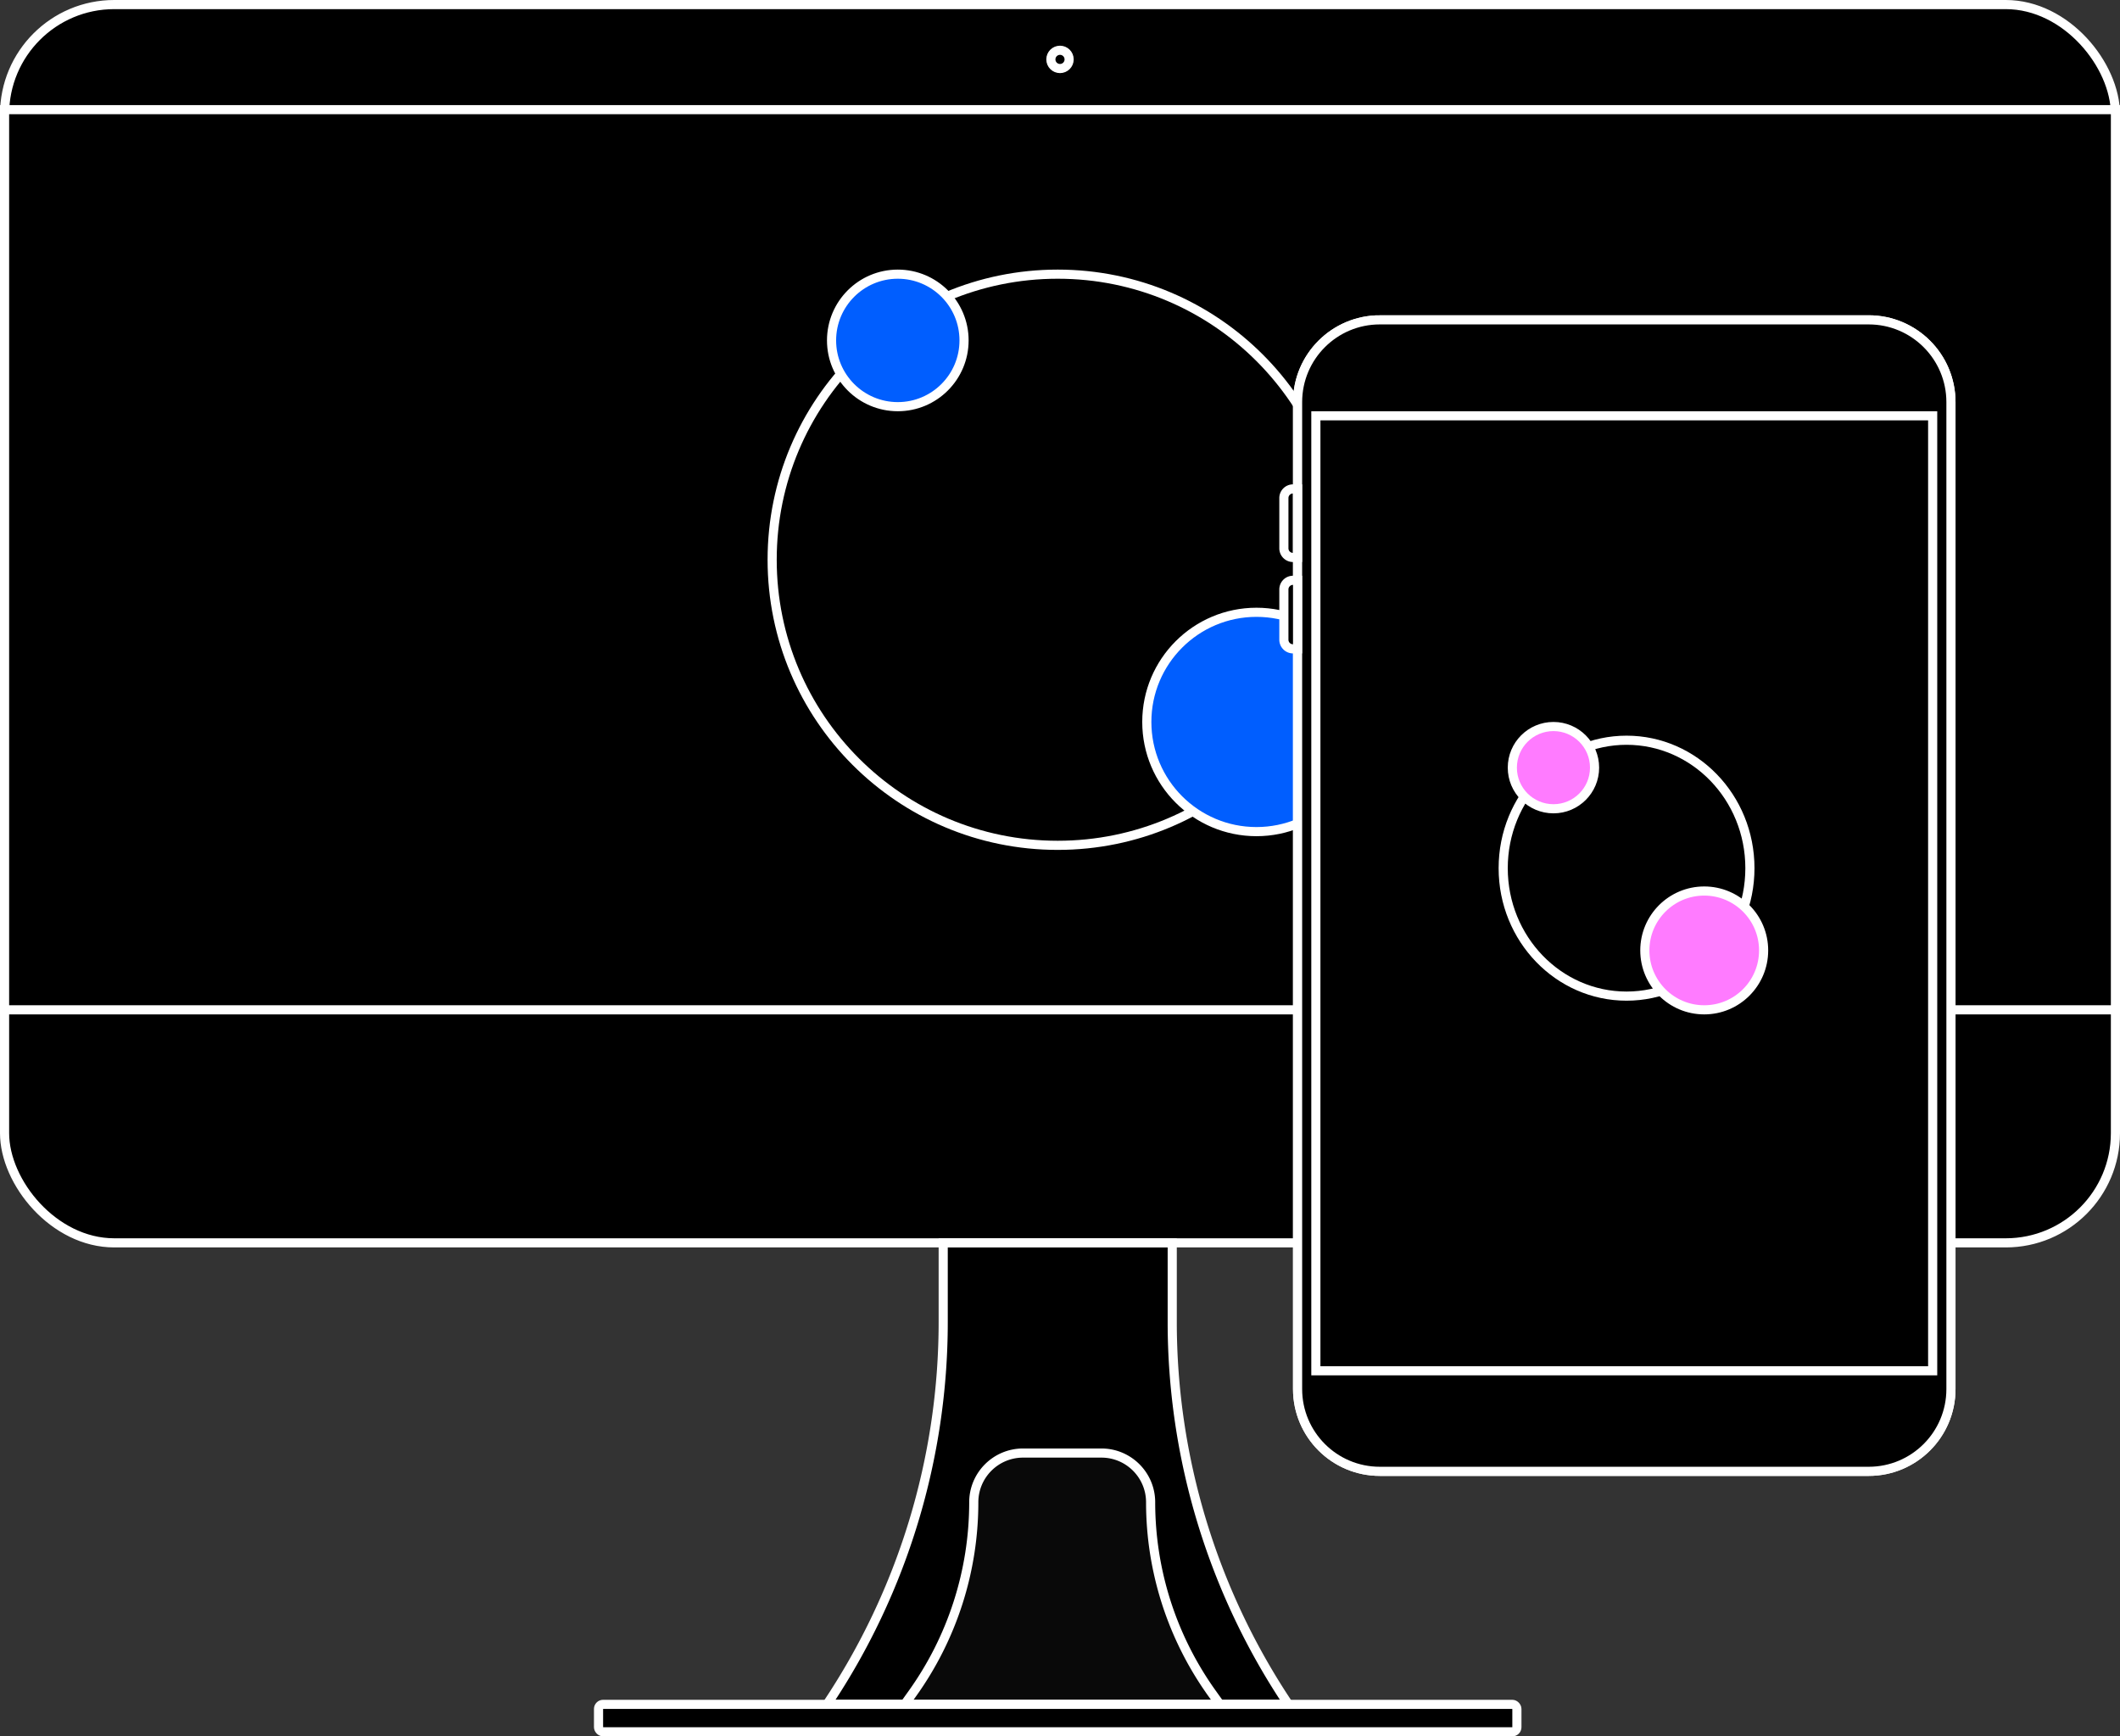 <svg xmlns="http://www.w3.org/2000/svg" fill="none" viewBox="0 0 464 380"><rect x="0" y="0" width="464" height="380" fill="#333333" stroke="none"/><rect width="462" height="271" x="1" y="1" fill="#000" stroke="#fff" stroke-width="2" rx="24"/><path fill="#000" stroke="#fff" stroke-width="2" d="M1 24h462v197H1z"/><circle cx="232" cy="13" r="2" stroke="#fff" stroke-width="2"/><path fill="#000" stroke="#fff" stroke-width="2" d="M206.437 272h50.126v17.3c0 29.804 8.853 58.936 25.437 83.7H181a150.421 150.421 0 0 0 25.437-83.7V272z"/><path fill="#090909" stroke="#fff" stroke-width="2" d="M241.065 318h-17.154c-5.957 0-10.785 4.829-10.785 10.785a71.903 71.903 0 0 1-13.416 41.824L198 373h69l-1.717-2.395a71.798 71.798 0 0 1-13.448-41.835c0-5.948-4.822-10.77-10.77-10.77z"/><rect width="135" height="244" x="288" y="74" fill="#C4C4C4" stroke="#fff" stroke-width="2" rx="15"/><circle cx="231.5" cy="122.5" r="62.5" stroke="#fff" stroke-width="2"/><circle cx="275" cy="158" r="24" fill="#005EFF" stroke="#fff" stroke-width="2"/><path fill="#000" stroke="#fff" stroke-width="2" d="M302 70h107c9.941 0 18 8.059 18 18v216c0 9.941-8.059 18-18 18H302c-9.941 0-18-8.059-18-18V88c0-9.941 8.059-18 18-18z"/><path fill="#000" stroke="#fff" stroke-width="2" d="M302 70h107c9.941 0 18 8.059 18 18v216c0 9.941-8.059 18-18 18H302c-9.941 0-18-8.059-18-18V88c0-9.941 8.059-18 18-18z"/><path stroke="#fff" stroke-width="2" d="M283 107h1v15h-1a2 2 0 0 1-2-2v-11a2 2 0 0 1 2-2z"/><path fill="#000" stroke="#fff" stroke-width="2" d="M283 127h1v15h-1a2 2 0 0 1-2-2v-11a2 2 0 0 1 2-2zM288 91h135v209H288z"/><path stroke="#fff" stroke-width="2" d="M383 190c0 15.497-12.121 28-27 28s-27-12.503-27-28 12.121-28 27-28 27 12.503 27 28z"/><circle r="14.5" fill="#005EFF" stroke="#fff" stroke-width="2" transform="matrix(1 0 0 -1 196.5 74.5)"/><circle r="9" fill="#FF7BFF" stroke="#fff" stroke-width="2" transform="matrix(1 0 0 -1 340 168)"/><circle r="13" fill="#FF7BFF" stroke="#fff" stroke-width="2" transform="matrix(1 0 0 -1 373 208)"/><rect width="201" height="6" x="131" y="373" fill="#000" stroke="#fff" stroke-width="2" rx="1"/></svg>
